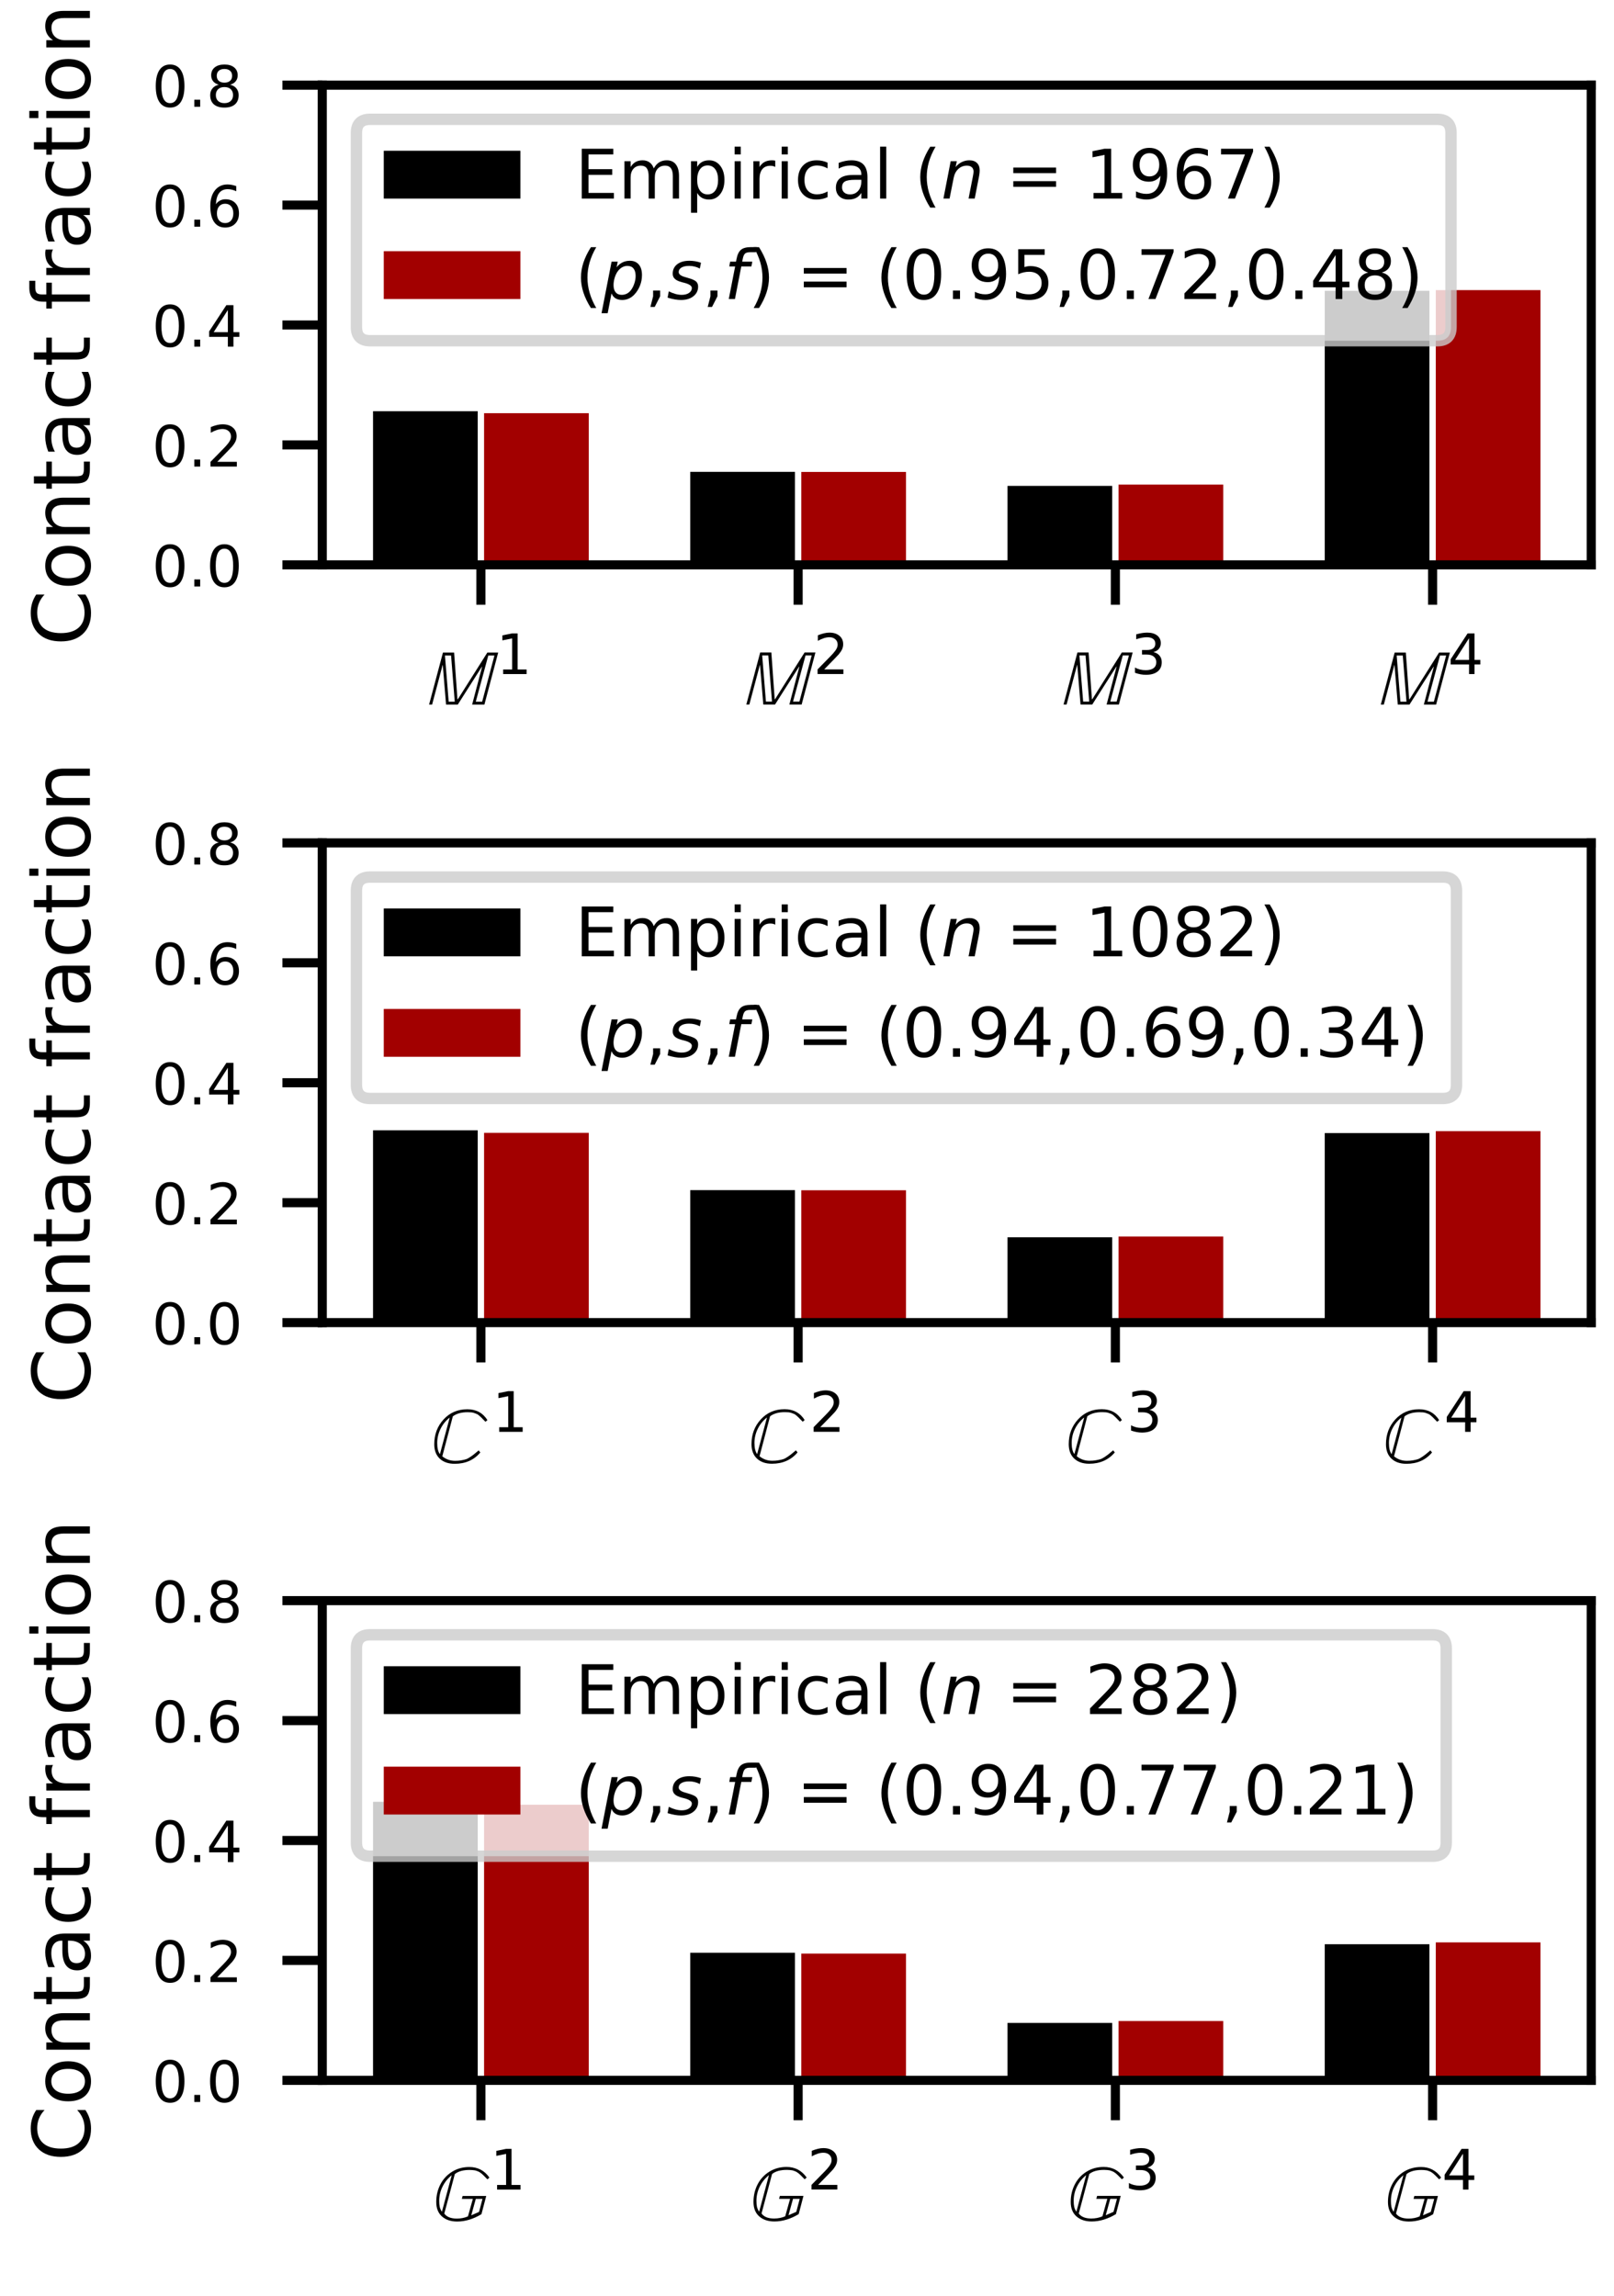 <?xml version="1.0" encoding="utf-8" standalone="no"?>
<!DOCTYPE svg PUBLIC "-//W3C//DTD SVG 1.1//EN"
  "http://www.w3.org/Graphics/SVG/1.1/DTD/svg11.dtd">
<!-- Created with matplotlib (https://matplotlib.org/) -->
<svg height="201.6pt" version="1.1" viewBox="0 0 141.732 201.6" width="141.732pt" xmlns="http://www.w3.org/2000/svg" xmlns:xlink="http://www.w3.org/1999/xlink">
 <defs>
  <style type="text/css">
*{stroke-linecap:butt;stroke-linejoin:round;}
  </style>
 </defs>
 <g id="figure_1">
  <g id="patch_1">
   <path d="M 0 201.6 
L 141.732 201.6 
L 141.732 0 
L 0 0 
z
" style="fill:#ffffff;"/>
  </g>
  <g id="axes_1">
   <g id="patch_2">
    <path d="M 28.3 49.597 
L 139.732 49.597 
L 139.732 7.477 
L 28.3 7.477 
z
" style="fill:#ffffff;"/>
   </g>
   <g id="matplotlib.axis_1">
    <g id="xtick_1">
     <g id="line2d_1">
      <defs>
       <path d="M 0 0 
L 0 3.5 
" id="m1dbce6837d" style="stroke:#000000;stroke-width:0.8;"/>
      </defs>
      <g>
       <use style="stroke:#000000;stroke-width:0.8;" x="42.229" xlink:href="#m1dbce6837d" y="49.597"/>
      </g>
     </g>
     <g id="text_1">
      <!-- $\mathbb{M}^1$ -->
      <defs>
       <path d="M 89.203 65.297 
L 71.906 0 
L 56.5 0 
L 69 47.406 
L 68.703 47.5 
L 38.5 0 
L 23.797 0 
L 19.703 49.594 
L 19.5 49.594 
L 6.297 0 
L 2.5 0 
L 19.906 65.297 
L 33.906 65.297 
L 38.094 6.703 
L 38.5 6.594 
L 75.594 65.297 
z
M 84.5 61.594 
L 76.797 61.594 
L 61.094 3.703 
L 69.094 3.703 
z
M 34.703 3.703 
L 30.094 61.594 
L 22.406 61.594 
L 27.094 3.703 
z
" id="STIXNonUnicode-Italic-57693"/>
       <path d="M 12.406 8.297 
L 28.516 8.297 
L 28.516 63.922 
L 10.984 60.406 
L 10.984 69.391 
L 28.422 72.906 
L 38.281 72.906 
L 38.281 8.297 
L 54.391 8.297 
L 54.391 0 
L 12.406 0 
z
" id="DejaVuSans-49"/>
      </defs>
      <g transform="translate(37.504 61.916)scale(0.07 -0.07)">
       <use transform="translate(0 0.684)" xlink:href="#STIXNonUnicode-Italic-57693"/>
       <use transform="translate(86.757 38.966)scale(0.7)" xlink:href="#DejaVuSans-49"/>
      </g>
     </g>
    </g>
    <g id="xtick_2">
     <g id="line2d_2">
      <g>
       <use style="stroke:#000000;stroke-width:0.8;" x="70.087" xlink:href="#m1dbce6837d" y="49.597"/>
      </g>
     </g>
     <g id="text_2">
      <!-- $\mathbb{M}^2$ -->
      <defs>
       <path d="M 19.188 8.297 
L 53.609 8.297 
L 53.609 0 
L 7.328 0 
L 7.328 8.297 
Q 12.938 14.109 22.625 23.891 
Q 32.328 33.688 34.812 36.531 
Q 39.547 41.844 41.422 45.531 
Q 43.312 49.219 43.312 52.781 
Q 43.312 58.594 39.234 62.25 
Q 35.156 65.922 28.609 65.922 
Q 23.969 65.922 18.812 64.312 
Q 13.672 62.703 7.812 59.422 
L 7.812 69.391 
Q 13.766 71.781 18.938 73 
Q 24.125 74.219 28.422 74.219 
Q 39.75 74.219 46.484 68.547 
Q 53.219 62.891 53.219 53.422 
Q 53.219 48.922 51.531 44.891 
Q 49.859 40.875 45.406 35.406 
Q 44.188 33.984 37.641 27.219 
Q 31.109 20.453 19.188 8.297 
z
" id="DejaVuSans-50"/>
      </defs>
      <g transform="translate(65.362 61.916)scale(0.07 -0.07)">
       <use transform="translate(0 0.766)" xlink:href="#STIXNonUnicode-Italic-57693"/>
       <use transform="translate(86.757 39.047)scale(0.7)" xlink:href="#DejaVuSans-50"/>
      </g>
     </g>
    </g>
    <g id="xtick_3">
     <g id="line2d_3">
      <g>
       <use style="stroke:#000000;stroke-width:0.8;" x="97.945" xlink:href="#m1dbce6837d" y="49.597"/>
      </g>
     </g>
     <g id="text_3">
      <!-- $\mathbb{M}^3$ -->
      <defs>
       <path d="M 40.578 39.312 
Q 47.656 37.797 51.625 33 
Q 55.609 28.219 55.609 21.188 
Q 55.609 10.406 48.188 4.484 
Q 40.766 -1.422 27.094 -1.422 
Q 22.516 -1.422 17.656 -0.516 
Q 12.797 0.391 7.625 2.203 
L 7.625 11.719 
Q 11.719 9.328 16.594 8.109 
Q 21.484 6.891 26.812 6.891 
Q 36.078 6.891 40.938 10.547 
Q 45.797 14.203 45.797 21.188 
Q 45.797 27.641 41.281 31.266 
Q 36.766 34.906 28.719 34.906 
L 20.219 34.906 
L 20.219 43.016 
L 29.109 43.016 
Q 36.375 43.016 40.234 45.922 
Q 44.094 48.828 44.094 54.297 
Q 44.094 59.906 40.109 62.906 
Q 36.141 65.922 28.719 65.922 
Q 24.656 65.922 20.016 65.031 
Q 15.375 64.156 9.812 62.312 
L 9.812 71.094 
Q 15.438 72.656 20.344 73.438 
Q 25.25 74.219 29.594 74.219 
Q 40.828 74.219 47.359 69.109 
Q 53.906 64.016 53.906 55.328 
Q 53.906 49.266 50.438 45.094 
Q 46.969 40.922 40.578 39.312 
z
" id="DejaVuSans-51"/>
      </defs>
      <g transform="translate(93.22 61.916)scale(0.07 -0.07)">
       <use transform="translate(0 0.766)" xlink:href="#STIXNonUnicode-Italic-57693"/>
       <use transform="translate(86.757 39.047)scale(0.7)" xlink:href="#DejaVuSans-51"/>
      </g>
     </g>
    </g>
    <g id="xtick_4">
     <g id="line2d_4">
      <g>
       <use style="stroke:#000000;stroke-width:0.8;" x="125.803" xlink:href="#m1dbce6837d" y="49.597"/>
      </g>
     </g>
     <g id="text_4">
      <!-- $\mathbb{M}^4$ -->
      <defs>
       <path d="M 37.797 64.312 
L 12.891 25.391 
L 37.797 25.391 
z
M 35.203 72.906 
L 47.609 72.906 
L 47.609 25.391 
L 58.016 25.391 
L 58.016 17.188 
L 47.609 17.188 
L 47.609 0 
L 37.797 0 
L 37.797 17.188 
L 4.891 17.188 
L 4.891 26.703 
z
" id="DejaVuSans-52"/>
      </defs>
      <g transform="translate(121.078 61.916)scale(0.07 -0.07)">
       <use transform="translate(0 0.684)" xlink:href="#STIXNonUnicode-Italic-57693"/>
       <use transform="translate(86.757 38.966)scale(0.7)" xlink:href="#DejaVuSans-52"/>
      </g>
     </g>
    </g>
   </g>
   <g id="matplotlib.axis_2">
    <g id="ytick_1">
     <g id="line2d_5">
      <defs>
       <path d="M 0 0 
L -3.5 0 
" id="mdb4fcd943c" style="stroke:#000000;stroke-width:0.8;"/>
      </defs>
      <g>
       <use style="stroke:#000000;stroke-width:0.8;" x="28.3" xlink:href="#mdb4fcd943c" y="49.597"/>
      </g>
     </g>
     <g id="text_5">
      <!-- 0.0 -->
      <defs>
       <path d="M 31.781 66.406 
Q 24.172 66.406 20.328 58.906 
Q 16.5 51.422 16.5 36.375 
Q 16.5 21.391 20.328 13.891 
Q 24.172 6.391 31.781 6.391 
Q 39.453 6.391 43.281 13.891 
Q 47.125 21.391 47.125 36.375 
Q 47.125 51.422 43.281 58.906 
Q 39.453 66.406 31.781 66.406 
z
M 31.781 74.219 
Q 44.047 74.219 50.516 64.516 
Q 56.984 54.828 56.984 36.375 
Q 56.984 17.969 50.516 8.266 
Q 44.047 -1.422 31.781 -1.422 
Q 19.531 -1.422 13.062 8.266 
Q 6.594 17.969 6.594 36.375 
Q 6.594 54.828 13.062 64.516 
Q 19.531 74.219 31.781 74.219 
z
" id="DejaVuSans-48"/>
       <path d="M 10.688 12.406 
L 21 12.406 
L 21 0 
L 10.688 0 
z
" id="DejaVuSans-46"/>
      </defs>
      <g transform="translate(13.348 51.497)scale(0.05 -0.05)">
       <use xlink:href="#DejaVuSans-48"/>
       <use x="63.623" xlink:href="#DejaVuSans-46"/>
       <use x="95.41" xlink:href="#DejaVuSans-48"/>
      </g>
     </g>
    </g>
    <g id="ytick_2">
     <g id="line2d_6">
      <g>
       <use style="stroke:#000000;stroke-width:0.8;" x="28.3" xlink:href="#mdb4fcd943c" y="39.067"/>
      </g>
     </g>
     <g id="text_6">
      <!-- 0.2 -->
      <g transform="translate(13.348 40.967)scale(0.05 -0.05)">
       <use xlink:href="#DejaVuSans-48"/>
       <use x="63.623" xlink:href="#DejaVuSans-46"/>
       <use x="95.41" xlink:href="#DejaVuSans-50"/>
      </g>
     </g>
    </g>
    <g id="ytick_3">
     <g id="line2d_7">
      <g>
       <use style="stroke:#000000;stroke-width:0.8;" x="28.3" xlink:href="#mdb4fcd943c" y="28.537"/>
      </g>
     </g>
     <g id="text_7">
      <!-- 0.4 -->
      <g transform="translate(13.348 30.437)scale(0.05 -0.05)">
       <use xlink:href="#DejaVuSans-48"/>
       <use x="63.623" xlink:href="#DejaVuSans-46"/>
       <use x="95.41" xlink:href="#DejaVuSans-52"/>
      </g>
     </g>
    </g>
    <g id="ytick_4">
     <g id="line2d_8">
      <g>
       <use style="stroke:#000000;stroke-width:0.8;" x="28.3" xlink:href="#mdb4fcd943c" y="18.007"/>
      </g>
     </g>
     <g id="text_8">
      <!-- 0.6 -->
      <defs>
       <path d="M 33.016 40.375 
Q 26.375 40.375 22.484 35.828 
Q 18.609 31.297 18.609 23.391 
Q 18.609 15.531 22.484 10.953 
Q 26.375 6.391 33.016 6.391 
Q 39.656 6.391 43.531 10.953 
Q 47.406 15.531 47.406 23.391 
Q 47.406 31.297 43.531 35.828 
Q 39.656 40.375 33.016 40.375 
z
M 52.594 71.297 
L 52.594 62.312 
Q 48.875 64.062 45.094 64.984 
Q 41.312 65.922 37.594 65.922 
Q 27.828 65.922 22.672 59.328 
Q 17.531 52.734 16.797 39.406 
Q 19.672 43.656 24.016 45.922 
Q 28.375 48.188 33.594 48.188 
Q 44.578 48.188 50.953 41.516 
Q 57.328 34.859 57.328 23.391 
Q 57.328 12.156 50.688 5.359 
Q 44.047 -1.422 33.016 -1.422 
Q 20.359 -1.422 13.672 8.266 
Q 6.984 17.969 6.984 36.375 
Q 6.984 53.656 15.188 63.938 
Q 23.391 74.219 37.203 74.219 
Q 40.922 74.219 44.703 73.484 
Q 48.484 72.75 52.594 71.297 
z
" id="DejaVuSans-54"/>
      </defs>
      <g transform="translate(13.348 19.907)scale(0.05 -0.05)">
       <use xlink:href="#DejaVuSans-48"/>
       <use x="63.623" xlink:href="#DejaVuSans-46"/>
       <use x="95.41" xlink:href="#DejaVuSans-54"/>
      </g>
     </g>
    </g>
    <g id="ytick_5">
     <g id="line2d_9">
      <g>
       <use style="stroke:#000000;stroke-width:0.8;" x="28.3" xlink:href="#mdb4fcd943c" y="7.477"/>
      </g>
     </g>
     <g id="text_9">
      <!-- 0.8 -->
      <defs>
       <path d="M 31.781 34.625 
Q 24.75 34.625 20.719 30.859 
Q 16.703 27.094 16.703 20.516 
Q 16.703 13.922 20.719 10.156 
Q 24.75 6.391 31.781 6.391 
Q 38.812 6.391 42.859 10.172 
Q 46.922 13.969 46.922 20.516 
Q 46.922 27.094 42.891 30.859 
Q 38.875 34.625 31.781 34.625 
z
M 21.922 38.812 
Q 15.578 40.375 12.031 44.719 
Q 8.5 49.078 8.5 55.328 
Q 8.5 64.062 14.719 69.141 
Q 20.953 74.219 31.781 74.219 
Q 42.672 74.219 48.875 69.141 
Q 55.078 64.062 55.078 55.328 
Q 55.078 49.078 51.531 44.719 
Q 48 40.375 41.703 38.812 
Q 48.828 37.156 52.797 32.312 
Q 56.781 27.484 56.781 20.516 
Q 56.781 9.906 50.312 4.234 
Q 43.844 -1.422 31.781 -1.422 
Q 19.734 -1.422 13.25 4.234 
Q 6.781 9.906 6.781 20.516 
Q 6.781 27.484 10.781 32.312 
Q 14.797 37.156 21.922 38.812 
z
M 18.312 54.391 
Q 18.312 48.734 21.844 45.562 
Q 25.391 42.391 31.781 42.391 
Q 38.141 42.391 41.719 45.562 
Q 45.312 48.734 45.312 54.391 
Q 45.312 60.062 41.719 63.234 
Q 38.141 66.406 31.781 66.406 
Q 25.391 66.406 21.844 63.234 
Q 18.312 60.062 18.312 54.391 
z
" id="DejaVuSans-56"/>
      </defs>
      <g transform="translate(13.348 9.376)scale(0.05 -0.05)">
       <use xlink:href="#DejaVuSans-48"/>
       <use x="63.623" xlink:href="#DejaVuSans-46"/>
       <use x="95.41" xlink:href="#DejaVuSans-56"/>
      </g>
     </g>
    </g>
    <g id="text_10">
     <!-- Contact fraction -->
     <defs>
      <path d="M 64.406 67.281 
L 64.406 56.891 
Q 59.422 61.531 53.781 63.812 
Q 48.141 66.109 41.797 66.109 
Q 29.297 66.109 22.656 58.469 
Q 16.016 50.828 16.016 36.375 
Q 16.016 21.969 22.656 14.328 
Q 29.297 6.688 41.797 6.688 
Q 48.141 6.688 53.781 8.984 
Q 59.422 11.281 64.406 15.922 
L 64.406 5.609 
Q 59.234 2.094 53.438 0.328 
Q 47.656 -1.422 41.219 -1.422 
Q 24.656 -1.422 15.125 8.703 
Q 5.609 18.844 5.609 36.375 
Q 5.609 53.953 15.125 64.078 
Q 24.656 74.219 41.219 74.219 
Q 47.75 74.219 53.531 72.484 
Q 59.328 70.75 64.406 67.281 
z
" id="DejaVuSans-67"/>
      <path d="M 30.609 48.391 
Q 23.391 48.391 19.188 42.75 
Q 14.984 37.109 14.984 27.297 
Q 14.984 17.484 19.156 11.844 
Q 23.344 6.203 30.609 6.203 
Q 37.797 6.203 41.984 11.859 
Q 46.188 17.531 46.188 27.297 
Q 46.188 37.016 41.984 42.703 
Q 37.797 48.391 30.609 48.391 
z
M 30.609 56 
Q 42.328 56 49.016 48.375 
Q 55.719 40.766 55.719 27.297 
Q 55.719 13.875 49.016 6.219 
Q 42.328 -1.422 30.609 -1.422 
Q 18.844 -1.422 12.172 6.219 
Q 5.516 13.875 5.516 27.297 
Q 5.516 40.766 12.172 48.375 
Q 18.844 56 30.609 56 
z
" id="DejaVuSans-111"/>
      <path d="M 54.891 33.016 
L 54.891 0 
L 45.906 0 
L 45.906 32.719 
Q 45.906 40.484 42.875 44.328 
Q 39.844 48.188 33.797 48.188 
Q 26.516 48.188 22.312 43.547 
Q 18.109 38.922 18.109 30.906 
L 18.109 0 
L 9.078 0 
L 9.078 54.688 
L 18.109 54.688 
L 18.109 46.188 
Q 21.344 51.125 25.703 53.562 
Q 30.078 56 35.797 56 
Q 45.219 56 50.047 50.172 
Q 54.891 44.344 54.891 33.016 
z
" id="DejaVuSans-110"/>
      <path d="M 18.312 70.219 
L 18.312 54.688 
L 36.812 54.688 
L 36.812 47.703 
L 18.312 47.703 
L 18.312 18.016 
Q 18.312 11.328 20.141 9.422 
Q 21.969 7.516 27.594 7.516 
L 36.812 7.516 
L 36.812 0 
L 27.594 0 
Q 17.188 0 13.234 3.875 
Q 9.281 7.766 9.281 18.016 
L 9.281 47.703 
L 2.688 47.703 
L 2.688 54.688 
L 9.281 54.688 
L 9.281 70.219 
z
" id="DejaVuSans-116"/>
      <path d="M 34.281 27.484 
Q 23.391 27.484 19.188 25 
Q 14.984 22.516 14.984 16.5 
Q 14.984 11.719 18.141 8.906 
Q 21.297 6.109 26.703 6.109 
Q 34.188 6.109 38.703 11.406 
Q 43.219 16.703 43.219 25.484 
L 43.219 27.484 
z
M 52.203 31.203 
L 52.203 0 
L 43.219 0 
L 43.219 8.297 
Q 40.141 3.328 35.547 0.953 
Q 30.953 -1.422 24.312 -1.422 
Q 15.922 -1.422 10.953 3.297 
Q 6 8.016 6 15.922 
Q 6 25.141 12.172 29.828 
Q 18.359 34.516 30.609 34.516 
L 43.219 34.516 
L 43.219 35.406 
Q 43.219 41.609 39.141 45 
Q 35.062 48.391 27.688 48.391 
Q 23 48.391 18.547 47.266 
Q 14.109 46.141 10.016 43.891 
L 10.016 52.203 
Q 14.938 54.109 19.578 55.047 
Q 24.219 56 28.609 56 
Q 40.484 56 46.344 49.844 
Q 52.203 43.703 52.203 31.203 
z
" id="DejaVuSans-97"/>
      <path d="M 48.781 52.594 
L 48.781 44.188 
Q 44.969 46.297 41.141 47.344 
Q 37.312 48.391 33.406 48.391 
Q 24.656 48.391 19.812 42.844 
Q 14.984 37.312 14.984 27.297 
Q 14.984 17.281 19.812 11.734 
Q 24.656 6.203 33.406 6.203 
Q 37.312 6.203 41.141 7.25 
Q 44.969 8.297 48.781 10.406 
L 48.781 2.094 
Q 45.016 0.344 40.984 -0.531 
Q 36.969 -1.422 32.422 -1.422 
Q 20.062 -1.422 12.781 6.344 
Q 5.516 14.109 5.516 27.297 
Q 5.516 40.672 12.859 48.328 
Q 20.219 56 33.016 56 
Q 37.156 56 41.109 55.141 
Q 45.062 54.297 48.781 52.594 
z
" id="DejaVuSans-99"/>
      <path id="DejaVuSans-32"/>
      <path d="M 37.109 75.984 
L 37.109 68.5 
L 28.516 68.5 
Q 23.688 68.5 21.797 66.547 
Q 19.922 64.594 19.922 59.516 
L 19.922 54.688 
L 34.719 54.688 
L 34.719 47.703 
L 19.922 47.703 
L 19.922 0 
L 10.891 0 
L 10.891 47.703 
L 2.297 47.703 
L 2.297 54.688 
L 10.891 54.688 
L 10.891 58.5 
Q 10.891 67.625 15.141 71.797 
Q 19.391 75.984 28.609 75.984 
z
" id="DejaVuSans-102"/>
      <path d="M 41.109 46.297 
Q 39.594 47.172 37.812 47.578 
Q 36.031 48 33.891 48 
Q 26.266 48 22.188 43.047 
Q 18.109 38.094 18.109 28.812 
L 18.109 0 
L 9.078 0 
L 9.078 54.688 
L 18.109 54.688 
L 18.109 46.188 
Q 20.953 51.172 25.484 53.578 
Q 30.031 56 36.531 56 
Q 37.453 56 38.578 55.875 
Q 39.703 55.766 41.062 55.516 
z
" id="DejaVuSans-114"/>
      <path d="M 9.422 54.688 
L 18.406 54.688 
L 18.406 0 
L 9.422 0 
z
M 9.422 75.984 
L 18.406 75.984 
L 18.406 64.594 
L 9.422 64.594 
z
" id="DejaVuSans-105"/>
     </defs>
     <g transform="translate(7.893 56.711)rotate(-90)scale(0.07 -0.07)">
      <use xlink:href="#DejaVuSans-67"/>
      <use x="69.824" xlink:href="#DejaVuSans-111"/>
      <use x="131.006" xlink:href="#DejaVuSans-110"/>
      <use x="194.385" xlink:href="#DejaVuSans-116"/>
      <use x="233.594" xlink:href="#DejaVuSans-97"/>
      <use x="294.873" xlink:href="#DejaVuSans-99"/>
      <use x="349.854" xlink:href="#DejaVuSans-116"/>
      <use x="389.062" xlink:href="#DejaVuSans-32"/>
      <use x="420.85" xlink:href="#DejaVuSans-102"/>
      <use x="456.055" xlink:href="#DejaVuSans-114"/>
      <use x="497.168" xlink:href="#DejaVuSans-97"/>
      <use x="558.447" xlink:href="#DejaVuSans-99"/>
      <use x="613.428" xlink:href="#DejaVuSans-116"/>
      <use x="652.637" xlink:href="#DejaVuSans-105"/>
      <use x="680.42" xlink:href="#DejaVuSans-111"/>
      <use x="741.602" xlink:href="#DejaVuSans-110"/>
     </g>
    </g>
   </g>
   <g id="patch_3">
    <path clip-path="url(#pe15596406d)" d="M 32.757 49.597 
L 41.95 49.597 
L 41.95 36.107 
L 32.757 36.107 
z
"/>
   </g>
   <g id="patch_4">
    <path clip-path="url(#pe15596406d)" d="M 60.615 49.597 
L 69.808 49.597 
L 69.808 41.433 
L 60.615 41.433 
z
"/>
   </g>
   <g id="patch_5">
    <path clip-path="url(#pe15596406d)" d="M 88.473 49.597 
L 97.666 49.597 
L 97.666 42.665 
L 88.473 42.665 
z
"/>
   </g>
   <g id="patch_6">
    <path clip-path="url(#pe15596406d)" d="M 116.331 49.597 
L 125.524 49.597 
L 125.524 25.534 
L 116.331 25.534 
z
"/>
   </g>
   <g id="patch_7">
    <path clip-path="url(#pe15596406d)" d="M 42.508 49.597 
L 51.701 49.597 
L 51.701 36.279 
L 42.508 36.279 
z
" style="fill:#a20000;"/>
   </g>
   <g id="patch_8">
    <path clip-path="url(#pe15596406d)" d="M 70.366 49.597 
L 79.559 49.597 
L 79.559 41.439 
L 70.366 41.439 
z
" style="fill:#a20000;"/>
   </g>
   <g id="patch_9">
    <path clip-path="url(#pe15596406d)" d="M 98.224 49.597 
L 107.417 49.597 
L 107.417 42.548 
L 98.224 42.548 
z
" style="fill:#a20000;"/>
   </g>
   <g id="patch_10">
    <path clip-path="url(#pe15596406d)" d="M 126.082 49.597 
L 135.275 49.597 
L 135.275 25.473 
L 126.082 25.473 
z
" style="fill:#a20000;"/>
   </g>
   <g id="patch_11">
    <path d="M 28.3 49.597 
L 28.3 7.477 
" style="fill:none;stroke:#000000;stroke-linecap:square;stroke-linejoin:miter;stroke-width:0.8;"/>
   </g>
   <g id="patch_12">
    <path d="M 139.732 49.597 
L 139.732 7.477 
" style="fill:none;stroke:#000000;stroke-linecap:square;stroke-linejoin:miter;stroke-width:0.8;"/>
   </g>
   <g id="patch_13">
    <path d="M 28.3 49.597 
L 139.732 49.597 
" style="fill:none;stroke:#000000;stroke-linecap:square;stroke-linejoin:miter;stroke-width:0.8;"/>
   </g>
   <g id="patch_14">
    <path d="M 28.3 7.477 
L 139.732 7.477 
" style="fill:none;stroke:#000000;stroke-linecap:square;stroke-linejoin:miter;stroke-width:0.8;"/>
   </g>
   <g id="legend_1">
    <g id="patch_15">
     <path d="M 32.5 29.917 
L 126.22 29.917 
Q 127.42 29.917 127.42 28.717 
L 127.42 11.677 
Q 127.42 10.477 126.22 10.477 
L 32.5 10.477 
Q 31.3 10.477 31.3 11.677 
L 31.3 28.717 
Q 31.3 29.917 32.5 29.917 
z
" style="fill:#ffffff;opacity:0.8;stroke:#cccccc;stroke-linejoin:miter;"/>
    </g>
    <g id="patch_16">
     <path d="M 33.7 17.437 
L 45.7 17.437 
L 45.7 13.237 
L 33.7 13.237 
z
"/>
    </g>
    <g id="text_11">
     <!-- Empirical ($n$ = 1967) -->
     <defs>
      <path d="M 9.812 72.906 
L 55.906 72.906 
L 55.906 64.594 
L 19.672 64.594 
L 19.672 43.016 
L 54.391 43.016 
L 54.391 34.719 
L 19.672 34.719 
L 19.672 8.297 
L 56.781 8.297 
L 56.781 0 
L 9.812 0 
z
" id="DejaVuSans-69"/>
      <path d="M 52 44.188 
Q 55.375 50.25 60.062 53.125 
Q 64.75 56 71.094 56 
Q 79.641 56 84.281 50.016 
Q 88.922 44.047 88.922 33.016 
L 88.922 0 
L 79.891 0 
L 79.891 32.719 
Q 79.891 40.578 77.094 44.375 
Q 74.312 48.188 68.609 48.188 
Q 61.625 48.188 57.562 43.547 
Q 53.516 38.922 53.516 30.906 
L 53.516 0 
L 44.484 0 
L 44.484 32.719 
Q 44.484 40.625 41.703 44.406 
Q 38.922 48.188 33.109 48.188 
Q 26.219 48.188 22.156 43.531 
Q 18.109 38.875 18.109 30.906 
L 18.109 0 
L 9.078 0 
L 9.078 54.688 
L 18.109 54.688 
L 18.109 46.188 
Q 21.188 51.219 25.484 53.609 
Q 29.781 56 35.688 56 
Q 41.656 56 45.828 52.969 
Q 50 49.953 52 44.188 
z
" id="DejaVuSans-109"/>
      <path d="M 18.109 8.203 
L 18.109 -20.797 
L 9.078 -20.797 
L 9.078 54.688 
L 18.109 54.688 
L 18.109 46.391 
Q 20.953 51.266 25.266 53.625 
Q 29.594 56 35.594 56 
Q 45.562 56 51.781 48.094 
Q 58.016 40.188 58.016 27.297 
Q 58.016 14.406 51.781 6.484 
Q 45.562 -1.422 35.594 -1.422 
Q 29.594 -1.422 25.266 0.953 
Q 20.953 3.328 18.109 8.203 
z
M 48.688 27.297 
Q 48.688 37.203 44.609 42.844 
Q 40.531 48.484 33.406 48.484 
Q 26.266 48.484 22.188 42.844 
Q 18.109 37.203 18.109 27.297 
Q 18.109 17.391 22.188 11.75 
Q 26.266 6.109 33.406 6.109 
Q 40.531 6.109 44.609 11.75 
Q 48.688 17.391 48.688 27.297 
z
" id="DejaVuSans-112"/>
      <path d="M 9.422 75.984 
L 18.406 75.984 
L 18.406 0 
L 9.422 0 
z
" id="DejaVuSans-108"/>
      <path d="M 31 75.875 
Q 24.469 64.656 21.281 53.656 
Q 18.109 42.672 18.109 31.391 
Q 18.109 20.125 21.312 9.062 
Q 24.516 -2 31 -13.188 
L 23.188 -13.188 
Q 15.875 -1.703 12.234 9.375 
Q 8.594 20.453 8.594 31.391 
Q 8.594 42.281 12.203 53.312 
Q 15.828 64.359 23.188 75.875 
z
" id="DejaVuSans-40"/>
      <path d="M 55.719 33.016 
L 49.312 0 
L 40.281 0 
L 46.688 32.672 
Q 47.125 34.969 47.359 36.719 
Q 47.609 38.484 47.609 39.5 
Q 47.609 43.609 45.016 45.891 
Q 42.438 48.188 37.797 48.188 
Q 30.562 48.188 25.344 43.375 
Q 20.125 38.578 18.5 30.328 
L 12.5 0 
L 3.516 0 
L 14.109 54.688 
L 23.094 54.688 
L 21.297 46.094 
Q 25.047 50.828 30.312 53.406 
Q 35.594 56 41.406 56 
Q 48.641 56 52.609 52.094 
Q 56.594 48.188 56.594 41.109 
Q 56.594 39.359 56.375 37.359 
Q 56.156 35.359 55.719 33.016 
z
" id="DejaVuSans-Oblique-110"/>
      <path d="M 10.594 45.406 
L 73.188 45.406 
L 73.188 37.203 
L 10.594 37.203 
z
M 10.594 25.484 
L 73.188 25.484 
L 73.188 17.188 
L 10.594 17.188 
z
" id="DejaVuSans-61"/>
      <path d="M 10.984 1.516 
L 10.984 10.5 
Q 14.703 8.734 18.5 7.812 
Q 22.312 6.891 25.984 6.891 
Q 35.75 6.891 40.891 13.453 
Q 46.047 20.016 46.781 33.406 
Q 43.953 29.203 39.594 26.953 
Q 35.25 24.703 29.984 24.703 
Q 19.047 24.703 12.672 31.312 
Q 6.297 37.938 6.297 49.422 
Q 6.297 60.641 12.938 67.422 
Q 19.578 74.219 30.609 74.219 
Q 43.266 74.219 49.922 64.516 
Q 56.594 54.828 56.594 36.375 
Q 56.594 19.141 48.406 8.859 
Q 40.234 -1.422 26.422 -1.422 
Q 22.703 -1.422 18.891 -0.688 
Q 15.094 0.047 10.984 1.516 
z
M 30.609 32.422 
Q 37.25 32.422 41.125 36.953 
Q 45.016 41.5 45.016 49.422 
Q 45.016 57.281 41.125 61.844 
Q 37.25 66.406 30.609 66.406 
Q 23.969 66.406 20.094 61.844 
Q 16.219 57.281 16.219 49.422 
Q 16.219 41.5 20.094 36.953 
Q 23.969 32.422 30.609 32.422 
z
" id="DejaVuSans-57"/>
      <path d="M 8.203 72.906 
L 55.078 72.906 
L 55.078 68.703 
L 28.609 0 
L 18.312 0 
L 43.219 64.594 
L 8.203 64.594 
z
" id="DejaVuSans-55"/>
      <path d="M 8.016 75.875 
L 15.828 75.875 
Q 23.141 64.359 26.781 53.312 
Q 30.422 42.281 30.422 31.391 
Q 30.422 20.453 26.781 9.375 
Q 23.141 -1.703 15.828 -13.188 
L 8.016 -13.188 
Q 14.5 -2 17.703 9.062 
Q 20.906 20.125 20.906 31.391 
Q 20.906 42.672 17.703 53.656 
Q 14.5 64.656 8.016 75.875 
z
" id="DejaVuSans-41"/>
     </defs>
     <g transform="translate(50.5 17.437)scale(0.06 -0.06)">
      <use transform="translate(0 0.016)" xlink:href="#DejaVuSans-69"/>
      <use transform="translate(63.184 0.016)" xlink:href="#DejaVuSans-109"/>
      <use transform="translate(160.596 0.016)" xlink:href="#DejaVuSans-112"/>
      <use transform="translate(224.072 0.016)" xlink:href="#DejaVuSans-105"/>
      <use transform="translate(251.855 0.016)" xlink:href="#DejaVuSans-114"/>
      <use transform="translate(292.969 0.016)" xlink:href="#DejaVuSans-105"/>
      <use transform="translate(320.752 0.016)" xlink:href="#DejaVuSans-99"/>
      <use transform="translate(375.732 0.016)" xlink:href="#DejaVuSans-97"/>
      <use transform="translate(437.012 0.016)" xlink:href="#DejaVuSans-108"/>
      <use transform="translate(464.795 0.016)" xlink:href="#DejaVuSans-32"/>
      <use transform="translate(496.582 0.016)" xlink:href="#DejaVuSans-40"/>
      <use transform="translate(535.596 0.016)" xlink:href="#DejaVuSans-Oblique-110"/>
      <use transform="translate(598.975 0.016)" xlink:href="#DejaVuSans-32"/>
      <use transform="translate(630.762 0.016)" xlink:href="#DejaVuSans-61"/>
      <use transform="translate(714.551 0.016)" xlink:href="#DejaVuSans-32"/>
      <use transform="translate(746.338 0.016)" xlink:href="#DejaVuSans-49"/>
      <use transform="translate(809.961 0.016)" xlink:href="#DejaVuSans-57"/>
      <use transform="translate(873.584 0.016)" xlink:href="#DejaVuSans-54"/>
      <use transform="translate(937.207 0.016)" xlink:href="#DejaVuSans-55"/>
      <use transform="translate(1000.83 0.016)" xlink:href="#DejaVuSans-41"/>
     </g>
    </g>
    <g id="patch_17">
     <path d="M 33.7 26.257 
L 45.7 26.257 
L 45.7 22.057 
L 33.7 22.057 
z
" style="fill:#a20000;"/>
    </g>
    <g id="text_12">
     <!-- ($p$,$s$,$f$) = (0.95,0.72,0.48) -->
     <defs>
      <path d="M 49.609 33.688 
Q 49.609 40.875 46.484 44.672 
Q 43.359 48.484 37.5 48.484 
Q 33.5 48.484 29.859 46.438 
Q 26.219 44.391 23.391 40.484 
Q 20.609 36.625 18.938 31.156 
Q 17.281 25.688 17.281 20.312 
Q 17.281 13.484 20.406 9.797 
Q 23.531 6.109 29.297 6.109 
Q 33.547 6.109 37.188 8.109 
Q 40.828 10.109 43.406 13.922 
Q 46.188 17.922 47.891 23.344 
Q 49.609 28.766 49.609 33.688 
z
M 21.781 46.391 
Q 25.391 51.125 30.297 53.562 
Q 35.203 56 41.219 56 
Q 49.609 56 54.25 50.5 
Q 58.891 45.016 58.891 35.109 
Q 58.891 27 56 19.656 
Q 53.125 12.312 47.703 6.5 
Q 44.094 2.641 39.547 0.609 
Q 35.016 -1.422 29.984 -1.422 
Q 24.172 -1.422 20.219 1 
Q 16.266 3.422 14.312 8.203 
L 8.688 -20.797 
L -0.297 -20.797 
L 14.406 54.688 
L 23.391 54.688 
z
" id="DejaVuSans-Oblique-112"/>
      <path d="M 11.719 12.406 
L 22.016 12.406 
L 22.016 4 
L 14.016 -11.625 
L 7.719 -11.625 
L 11.719 4 
z
" id="DejaVuSans-44"/>
      <path d="M 50 53.078 
L 48.297 44.578 
Q 44.734 46.531 40.766 47.5 
Q 36.812 48.484 32.625 48.484 
Q 25.531 48.484 21.453 46.062 
Q 17.391 43.656 17.391 39.5 
Q 17.391 34.672 26.859 32.078 
Q 27.594 31.891 27.938 31.781 
L 30.812 30.906 
Q 39.797 28.422 42.797 25.688 
Q 45.797 22.953 45.797 18.219 
Q 45.797 9.516 38.891 4.047 
Q 31.984 -1.422 20.797 -1.422 
Q 16.453 -1.422 11.672 -0.578 
Q 6.891 0.25 1.125 2 
L 2.875 11.281 
Q 7.812 8.734 12.594 7.422 
Q 17.391 6.109 21.781 6.109 
Q 28.375 6.109 32.5 8.938 
Q 36.625 11.766 36.625 16.109 
Q 36.625 20.797 25.781 23.688 
L 24.859 23.922 
L 21.781 24.703 
Q 14.938 26.516 11.766 29.469 
Q 8.594 32.422 8.594 37.016 
Q 8.594 45.75 15.156 50.875 
Q 21.734 56 33.016 56 
Q 37.453 56 41.672 55.266 
Q 45.906 54.547 50 53.078 
z
" id="DejaVuSans-Oblique-115"/>
      <path d="M 47.797 75.984 
L 46.391 68.5 
L 37.797 68.5 
Q 32.906 68.5 30.688 66.578 
Q 28.469 64.656 27.391 59.516 
L 26.422 54.688 
L 41.219 54.688 
L 39.891 47.703 
L 25.094 47.703 
L 15.828 0 
L 6.781 0 
L 16.109 47.703 
L 7.516 47.703 
L 8.797 54.688 
L 17.391 54.688 
L 18.109 58.5 
Q 19.969 68.172 24.625 72.078 
Q 29.297 75.984 39.312 75.984 
z
" id="DejaVuSans-Oblique-102"/>
      <path d="M 10.797 72.906 
L 49.516 72.906 
L 49.516 64.594 
L 19.828 64.594 
L 19.828 46.734 
Q 21.969 47.469 24.109 47.828 
Q 26.266 48.188 28.422 48.188 
Q 40.625 48.188 47.75 41.5 
Q 54.891 34.812 54.891 23.391 
Q 54.891 11.625 47.562 5.094 
Q 40.234 -1.422 26.906 -1.422 
Q 22.312 -1.422 17.547 -0.641 
Q 12.797 0.141 7.719 1.703 
L 7.719 11.625 
Q 12.109 9.234 16.797 8.062 
Q 21.484 6.891 26.703 6.891 
Q 35.156 6.891 40.078 11.328 
Q 45.016 15.766 45.016 23.391 
Q 45.016 31 40.078 35.438 
Q 35.156 39.891 26.703 39.891 
Q 22.75 39.891 18.812 39.016 
Q 14.891 38.141 10.797 36.281 
z
" id="DejaVuSans-53"/>
     </defs>
     <g transform="translate(50.5 26.257)scale(0.06 -0.06)">
      <use transform="translate(0 0.016)" xlink:href="#DejaVuSans-40"/>
      <use transform="translate(39.014 0.016)" xlink:href="#DejaVuSans-Oblique-112"/>
      <use transform="translate(102.49 0.016)" xlink:href="#DejaVuSans-44"/>
      <use transform="translate(134.277 0.016)" xlink:href="#DejaVuSans-Oblique-115"/>
      <use transform="translate(186.377 0.016)" xlink:href="#DejaVuSans-44"/>
      <use transform="translate(218.164 0.016)" xlink:href="#DejaVuSans-Oblique-102"/>
      <use transform="translate(253.369 0.016)" xlink:href="#DejaVuSans-41"/>
      <use transform="translate(292.383 0.016)" xlink:href="#DejaVuSans-32"/>
      <use transform="translate(324.17 0.016)" xlink:href="#DejaVuSans-61"/>
      <use transform="translate(407.959 0.016)" xlink:href="#DejaVuSans-32"/>
      <use transform="translate(439.746 0.016)" xlink:href="#DejaVuSans-40"/>
      <use transform="translate(478.76 0.016)" xlink:href="#DejaVuSans-48"/>
      <use transform="translate(542.383 0.016)" xlink:href="#DejaVuSans-46"/>
      <use transform="translate(574.17 0.016)" xlink:href="#DejaVuSans-57"/>
      <use transform="translate(637.793 0.016)" xlink:href="#DejaVuSans-53"/>
      <use transform="translate(701.416 0.016)" xlink:href="#DejaVuSans-44"/>
      <use transform="translate(733.203 0.016)" xlink:href="#DejaVuSans-48"/>
      <use transform="translate(796.826 0.016)" xlink:href="#DejaVuSans-46"/>
      <use transform="translate(820.863 0.016)" xlink:href="#DejaVuSans-55"/>
      <use transform="translate(884.486 0.016)" xlink:href="#DejaVuSans-50"/>
      <use transform="translate(948.109 0.016)" xlink:href="#DejaVuSans-44"/>
      <use transform="translate(979.896 0.016)" xlink:href="#DejaVuSans-48"/>
      <use transform="translate(1043.52 0.016)" xlink:href="#DejaVuSans-46"/>
      <use transform="translate(1075.307 0.016)" xlink:href="#DejaVuSans-52"/>
      <use transform="translate(1138.93 0.016)" xlink:href="#DejaVuSans-56"/>
      <use transform="translate(1202.553 0.016)" xlink:href="#DejaVuSans-41"/>
     </g>
    </g>
   </g>
  </g>
  <g id="axes_2">
   <g id="patch_18">
    <path d="M 28.3 116.131 
L 139.732 116.131 
L 139.732 74.01 
L 28.3 74.01 
z
" style="fill:#ffffff;"/>
   </g>
   <g id="matplotlib.axis_3">
    <g id="xtick_5">
     <g id="line2d_10">
      <g>
       <use style="stroke:#000000;stroke-width:0.8;" x="42.229" xlink:href="#m1dbce6837d" y="116.131"/>
      </g>
     </g>
     <g id="text_13">
      <!-- $\mathbb{C}^1$ -->
      <defs>
       <path d="M 70.203 53 
L 67.703 50.906 
Q 66.797 51.797 64.797 53.891 
Q 62.797 56 62.047 56.703 
Q 61.297 57.406 59.688 58.797 
Q 58.094 60.203 56.938 60.641 
Q 55.797 61.094 53.938 61.797 
Q 52.094 62.5 50.047 62.703 
Q 48 62.906 45.406 62.906 
Q 33.594 62.906 26.797 57.703 
L 13.594 7.594 
Q 20.594 1.906 29.703 1.906 
Q 34 1.906 37.5 2.547 
Q 41 3.203 43.25 3.891 
Q 45.5 4.594 48.75 6.797 
Q 52 9 53.453 10.203 
Q 54.906 11.406 59.203 15 
L 61.297 12.406 
Q 49.406 -1.797 29.094 -1.797 
Q 17.297 -1.797 10.391 4.641 
Q 3.5 11.094 3.5 22.797 
Q 3.5 41.094 15.203 53.844 
Q 26.906 66.594 45 66.594 
Q 61.594 66.594 70.203 53 
z
M 10.594 10.297 
L 22.906 56.203 
Q 15.5 50.406 11.344 41.953 
Q 7.203 33.5 7.203 24.203 
Q 7.203 14.703 10.594 10.297 
z
" id="STIXGeneral-Italic-8450"/>
      </defs>
      <g transform="translate(37.889 128.45)scale(0.07 -0.07)">
       <use transform="translate(0 0.684)" xlink:href="#STIXGeneral-Italic-8450"/>
       <use transform="translate(76.333 38.966)scale(0.7)" xlink:href="#DejaVuSans-49"/>
      </g>
     </g>
    </g>
    <g id="xtick_6">
     <g id="line2d_11">
      <g>
       <use style="stroke:#000000;stroke-width:0.8;" x="70.087" xlink:href="#m1dbce6837d" y="116.131"/>
      </g>
     </g>
     <g id="text_14">
      <!-- $\mathbb{C}^2$ -->
      <g transform="translate(65.747 128.45)scale(0.07 -0.07)">
       <use transform="translate(0 0.766)" xlink:href="#STIXGeneral-Italic-8450"/>
       <use transform="translate(76.333 39.047)scale(0.7)" xlink:href="#DejaVuSans-50"/>
      </g>
     </g>
    </g>
    <g id="xtick_7">
     <g id="line2d_12">
      <g>
       <use style="stroke:#000000;stroke-width:0.8;" x="97.945" xlink:href="#m1dbce6837d" y="116.131"/>
      </g>
     </g>
     <g id="text_15">
      <!-- $\mathbb{C}^3$ -->
      <g transform="translate(93.605 128.45)scale(0.07 -0.07)">
       <use transform="translate(0 0.766)" xlink:href="#STIXGeneral-Italic-8450"/>
       <use transform="translate(76.333 39.047)scale(0.7)" xlink:href="#DejaVuSans-51"/>
      </g>
     </g>
    </g>
    <g id="xtick_8">
     <g id="line2d_13">
      <g>
       <use style="stroke:#000000;stroke-width:0.8;" x="125.803" xlink:href="#m1dbce6837d" y="116.131"/>
      </g>
     </g>
     <g id="text_16">
      <!-- $\mathbb{C}^4$ -->
      <g transform="translate(121.463 128.45)scale(0.07 -0.07)">
       <use transform="translate(0 0.684)" xlink:href="#STIXGeneral-Italic-8450"/>
       <use transform="translate(76.333 38.966)scale(0.7)" xlink:href="#DejaVuSans-52"/>
      </g>
     </g>
    </g>
   </g>
   <g id="matplotlib.axis_4">
    <g id="ytick_6">
     <g id="line2d_14">
      <g>
       <use style="stroke:#000000;stroke-width:0.8;" x="28.3" xlink:href="#mdb4fcd943c" y="116.131"/>
      </g>
     </g>
     <g id="text_17">
      <!-- 0.0 -->
      <g transform="translate(13.348 118.03)scale(0.05 -0.05)">
       <use xlink:href="#DejaVuSans-48"/>
       <use x="63.623" xlink:href="#DejaVuSans-46"/>
       <use x="95.41" xlink:href="#DejaVuSans-48"/>
      </g>
     </g>
    </g>
    <g id="ytick_7">
     <g id="line2d_15">
      <g>
       <use style="stroke:#000000;stroke-width:0.8;" x="28.3" xlink:href="#mdb4fcd943c" y="105.601"/>
      </g>
     </g>
     <g id="text_18">
      <!-- 0.2 -->
      <g transform="translate(13.348 107.5)scale(0.05 -0.05)">
       <use xlink:href="#DejaVuSans-48"/>
       <use x="63.623" xlink:href="#DejaVuSans-46"/>
       <use x="95.41" xlink:href="#DejaVuSans-50"/>
      </g>
     </g>
    </g>
    <g id="ytick_8">
     <g id="line2d_16">
      <g>
       <use style="stroke:#000000;stroke-width:0.8;" x="28.3" xlink:href="#mdb4fcd943c" y="95.07"/>
      </g>
     </g>
     <g id="text_19">
      <!-- 0.4 -->
      <g transform="translate(13.348 96.97)scale(0.05 -0.05)">
       <use xlink:href="#DejaVuSans-48"/>
       <use x="63.623" xlink:href="#DejaVuSans-46"/>
       <use x="95.41" xlink:href="#DejaVuSans-52"/>
      </g>
     </g>
    </g>
    <g id="ytick_9">
     <g id="line2d_17">
      <g>
       <use style="stroke:#000000;stroke-width:0.8;" x="28.3" xlink:href="#mdb4fcd943c" y="84.54"/>
      </g>
     </g>
     <g id="text_20">
      <!-- 0.6 -->
      <g transform="translate(13.348 86.44)scale(0.05 -0.05)">
       <use xlink:href="#DejaVuSans-48"/>
       <use x="63.623" xlink:href="#DejaVuSans-46"/>
       <use x="95.41" xlink:href="#DejaVuSans-54"/>
      </g>
     </g>
    </g>
    <g id="ytick_10">
     <g id="line2d_18">
      <g>
       <use style="stroke:#000000;stroke-width:0.8;" x="28.3" xlink:href="#mdb4fcd943c" y="74.01"/>
      </g>
     </g>
     <g id="text_21">
      <!-- 0.8 -->
      <g transform="translate(13.348 75.91)scale(0.05 -0.05)">
       <use xlink:href="#DejaVuSans-48"/>
       <use x="63.623" xlink:href="#DejaVuSans-46"/>
       <use x="95.41" xlink:href="#DejaVuSans-56"/>
      </g>
     </g>
    </g>
    <g id="text_22">
     <!-- Contact fraction -->
     <g transform="translate(7.893 123.244)rotate(-90)scale(0.07 -0.07)">
      <use xlink:href="#DejaVuSans-67"/>
      <use x="69.824" xlink:href="#DejaVuSans-111"/>
      <use x="131.006" xlink:href="#DejaVuSans-110"/>
      <use x="194.385" xlink:href="#DejaVuSans-116"/>
      <use x="233.594" xlink:href="#DejaVuSans-97"/>
      <use x="294.873" xlink:href="#DejaVuSans-99"/>
      <use x="349.854" xlink:href="#DejaVuSans-116"/>
      <use x="389.062" xlink:href="#DejaVuSans-32"/>
      <use x="420.85" xlink:href="#DejaVuSans-102"/>
      <use x="456.055" xlink:href="#DejaVuSans-114"/>
      <use x="497.168" xlink:href="#DejaVuSans-97"/>
      <use x="558.447" xlink:href="#DejaVuSans-99"/>
      <use x="613.428" xlink:href="#DejaVuSans-116"/>
      <use x="652.637" xlink:href="#DejaVuSans-105"/>
      <use x="680.42" xlink:href="#DejaVuSans-111"/>
      <use x="741.602" xlink:href="#DejaVuSans-110"/>
     </g>
    </g>
   </g>
   <g id="patch_19">
    <path clip-path="url(#p40559a7600)" d="M 32.757 116.131 
L 41.95 116.131 
L 41.95 99.245 
L 32.757 99.245 
z
"/>
   </g>
   <g id="patch_20">
    <path clip-path="url(#p40559a7600)" d="M 60.615 116.131 
L 69.808 116.131 
L 69.808 104.501 
L 60.615 104.501 
z
"/>
   </g>
   <g id="patch_21">
    <path clip-path="url(#p40559a7600)" d="M 88.473 116.131 
L 97.666 116.131 
L 97.666 108.637 
L 88.473 108.637 
z
"/>
   </g>
   <g id="patch_22">
    <path clip-path="url(#p40559a7600)" d="M 116.331 116.131 
L 125.524 116.131 
L 125.524 99.489 
L 116.331 99.489 
z
"/>
   </g>
   <g id="patch_23">
    <path clip-path="url(#p40559a7600)" d="M 42.508 116.131 
L 51.701 116.131 
L 51.701 99.468 
L 42.508 99.468 
z
" style="fill:#a20000;"/>
   </g>
   <g id="patch_24">
    <path clip-path="url(#p40559a7600)" d="M 70.366 116.131 
L 79.559 116.131 
L 79.559 104.511 
L 70.366 104.511 
z
" style="fill:#a20000;"/>
   </g>
   <g id="patch_25">
    <path clip-path="url(#p40559a7600)" d="M 98.224 116.131 
L 107.417 116.131 
L 107.417 108.575 
L 98.224 108.575 
z
" style="fill:#a20000;"/>
   </g>
   <g id="patch_26">
    <path clip-path="url(#p40559a7600)" d="M 126.082 116.131 
L 135.275 116.131 
L 135.275 99.318 
L 126.082 99.318 
z
" style="fill:#a20000;"/>
   </g>
   <g id="patch_27">
    <path d="M 28.3 116.131 
L 28.3 74.01 
" style="fill:none;stroke:#000000;stroke-linecap:square;stroke-linejoin:miter;stroke-width:0.8;"/>
   </g>
   <g id="patch_28">
    <path d="M 139.732 116.131 
L 139.732 74.01 
" style="fill:none;stroke:#000000;stroke-linecap:square;stroke-linejoin:miter;stroke-width:0.8;"/>
   </g>
   <g id="patch_29">
    <path d="M 28.3 116.131 
L 139.732 116.131 
" style="fill:none;stroke:#000000;stroke-linecap:square;stroke-linejoin:miter;stroke-width:0.8;"/>
   </g>
   <g id="patch_30">
    <path d="M 28.3 74.01 
L 139.732 74.01 
" style="fill:none;stroke:#000000;stroke-linecap:square;stroke-linejoin:miter;stroke-width:0.8;"/>
   </g>
   <g id="legend_2">
    <g id="patch_31">
     <path d="M 32.5 96.45 
L 126.7 96.45 
Q 127.9 96.45 127.9 95.25 
L 127.9 78.21 
Q 127.9 77.01 126.7 77.01 
L 32.5 77.01 
Q 31.3 77.01 31.3 78.21 
L 31.3 95.25 
Q 31.3 96.45 32.5 96.45 
z
" style="fill:#ffffff;opacity:0.8;stroke:#cccccc;stroke-linejoin:miter;"/>
    </g>
    <g id="patch_32">
     <path d="M 33.7 83.97 
L 45.7 83.97 
L 45.7 79.77 
L 33.7 79.77 
z
"/>
    </g>
    <g id="text_23">
     <!-- Empirical ($n$ = 1082) -->
     <g transform="translate(50.5 83.97)scale(0.06 -0.06)">
      <use transform="translate(0 0.016)" xlink:href="#DejaVuSans-69"/>
      <use transform="translate(63.184 0.016)" xlink:href="#DejaVuSans-109"/>
      <use transform="translate(160.596 0.016)" xlink:href="#DejaVuSans-112"/>
      <use transform="translate(224.072 0.016)" xlink:href="#DejaVuSans-105"/>
      <use transform="translate(251.855 0.016)" xlink:href="#DejaVuSans-114"/>
      <use transform="translate(292.969 0.016)" xlink:href="#DejaVuSans-105"/>
      <use transform="translate(320.752 0.016)" xlink:href="#DejaVuSans-99"/>
      <use transform="translate(375.732 0.016)" xlink:href="#DejaVuSans-97"/>
      <use transform="translate(437.012 0.016)" xlink:href="#DejaVuSans-108"/>
      <use transform="translate(464.795 0.016)" xlink:href="#DejaVuSans-32"/>
      <use transform="translate(496.582 0.016)" xlink:href="#DejaVuSans-40"/>
      <use transform="translate(535.596 0.016)" xlink:href="#DejaVuSans-Oblique-110"/>
      <use transform="translate(598.975 0.016)" xlink:href="#DejaVuSans-32"/>
      <use transform="translate(630.762 0.016)" xlink:href="#DejaVuSans-61"/>
      <use transform="translate(714.551 0.016)" xlink:href="#DejaVuSans-32"/>
      <use transform="translate(746.338 0.016)" xlink:href="#DejaVuSans-49"/>
      <use transform="translate(809.961 0.016)" xlink:href="#DejaVuSans-48"/>
      <use transform="translate(873.584 0.016)" xlink:href="#DejaVuSans-56"/>
      <use transform="translate(937.207 0.016)" xlink:href="#DejaVuSans-50"/>
      <use transform="translate(1000.83 0.016)" xlink:href="#DejaVuSans-41"/>
     </g>
    </g>
    <g id="patch_33">
     <path d="M 33.7 92.79 
L 45.7 92.79 
L 45.7 88.59 
L 33.7 88.59 
z
" style="fill:#a20000;"/>
    </g>
    <g id="text_24">
     <!-- ($p$,$s$,$f$) = (0.94,0.69,0.34) -->
     <g transform="translate(50.5 92.79)scale(0.06 -0.06)">
      <use transform="translate(0 0.016)" xlink:href="#DejaVuSans-40"/>
      <use transform="translate(39.014 0.016)" xlink:href="#DejaVuSans-Oblique-112"/>
      <use transform="translate(102.49 0.016)" xlink:href="#DejaVuSans-44"/>
      <use transform="translate(134.277 0.016)" xlink:href="#DejaVuSans-Oblique-115"/>
      <use transform="translate(186.377 0.016)" xlink:href="#DejaVuSans-44"/>
      <use transform="translate(218.164 0.016)" xlink:href="#DejaVuSans-Oblique-102"/>
      <use transform="translate(253.369 0.016)" xlink:href="#DejaVuSans-41"/>
      <use transform="translate(292.383 0.016)" xlink:href="#DejaVuSans-32"/>
      <use transform="translate(324.17 0.016)" xlink:href="#DejaVuSans-61"/>
      <use transform="translate(407.959 0.016)" xlink:href="#DejaVuSans-32"/>
      <use transform="translate(439.746 0.016)" xlink:href="#DejaVuSans-40"/>
      <use transform="translate(478.76 0.016)" xlink:href="#DejaVuSans-48"/>
      <use transform="translate(542.383 0.016)" xlink:href="#DejaVuSans-46"/>
      <use transform="translate(574.17 0.016)" xlink:href="#DejaVuSans-57"/>
      <use transform="translate(637.793 0.016)" xlink:href="#DejaVuSans-52"/>
      <use transform="translate(701.416 0.016)" xlink:href="#DejaVuSans-44"/>
      <use transform="translate(733.203 0.016)" xlink:href="#DejaVuSans-48"/>
      <use transform="translate(796.826 0.016)" xlink:href="#DejaVuSans-46"/>
      <use transform="translate(828.613 0.016)" xlink:href="#DejaVuSans-54"/>
      <use transform="translate(892.236 0.016)" xlink:href="#DejaVuSans-57"/>
      <use transform="translate(955.859 0.016)" xlink:href="#DejaVuSans-44"/>
      <use transform="translate(987.646 0.016)" xlink:href="#DejaVuSans-48"/>
      <use transform="translate(1051.27 0.016)" xlink:href="#DejaVuSans-46"/>
      <use transform="translate(1083.057 0.016)" xlink:href="#DejaVuSans-51"/>
      <use transform="translate(1146.68 0.016)" xlink:href="#DejaVuSans-52"/>
      <use transform="translate(1210.303 0.016)" xlink:href="#DejaVuSans-41"/>
     </g>
    </g>
   </g>
  </g>
  <g id="axes_3">
   <g id="patch_34">
    <path d="M 28.3 182.664 
L 139.732 182.664 
L 139.732 140.543 
L 28.3 140.543 
z
" style="fill:#ffffff;"/>
   </g>
   <g id="matplotlib.axis_5">
    <g id="xtick_9">
     <g id="line2d_19">
      <g>
       <use style="stroke:#000000;stroke-width:0.8;" x="42.229" xlink:href="#m1dbce6837d" y="182.664"/>
      </g>
     </g>
     <g id="text_25">
      <!-- $\mathbb{G}^1$ -->
      <defs>
       <path d="M 70.203 53.297 
L 67.703 51.094 
Q 67.203 51.594 65.641 53.188 
Q 64.094 54.797 63.688 55.188 
Q 63.297 55.594 61.938 56.891 
Q 60.594 58.203 60.094 58.547 
Q 59.594 58.906 58.297 59.797 
Q 57 60.703 56.25 60.953 
Q 55.5 61.203 54.141 61.75 
Q 52.797 62.297 51.547 62.438 
Q 50.297 62.594 48.75 62.75 
Q 47.203 62.906 45.406 62.906 
Q 33.203 62.906 26.797 57.703 
L 13.594 8.203 
Q 18.094 1.906 29.297 1.906 
Q 37.094 1.906 43.297 4.703 
L 49.406 26.594 
L 35.594 26.594 
L 36.594 30.297 
L 66.203 30.297 
L 60.203 7.406 
Q 44.797 -1.797 29.797 -1.797 
Q 17.906 -1.797 10.703 4.547 
Q 3.5 10.906 3.5 22.703 
Q 3.5 34.703 8.641 44.703 
Q 13.797 54.703 23.344 60.641 
Q 32.906 66.594 45 66.594 
Q 60.906 66.594 70.203 53.297 
z
M 61.5 26.594 
L 53.094 26.594 
L 47.406 6 
L 57.203 10.297 
z
M 10.594 10.406 
L 22.906 56.297 
Q 15.594 50.5 11.391 42 
Q 7.203 33.5 7.203 24.203 
Q 7.203 19.594 7.844 16.641 
Q 8.5 13.703 10.594 10.406 
z
" id="STIXNonUnicode-Italic-57688"/>
      </defs>
      <g transform="translate(38.064 194.983)scale(0.07 -0.07)">
       <use transform="translate(0 0.684)" xlink:href="#STIXNonUnicode-Italic-57688"/>
       <use transform="translate(71.157 38.966)scale(0.7)" xlink:href="#DejaVuSans-49"/>
      </g>
     </g>
    </g>
    <g id="xtick_10">
     <g id="line2d_20">
      <g>
       <use style="stroke:#000000;stroke-width:0.8;" x="70.087" xlink:href="#m1dbce6837d" y="182.664"/>
      </g>
     </g>
     <g id="text_26">
      <!-- $\mathbb{G}^2$ -->
      <g transform="translate(65.922 194.983)scale(0.07 -0.07)">
       <use transform="translate(0 0.766)" xlink:href="#STIXNonUnicode-Italic-57688"/>
       <use transform="translate(71.157 39.047)scale(0.7)" xlink:href="#DejaVuSans-50"/>
      </g>
     </g>
    </g>
    <g id="xtick_11">
     <g id="line2d_21">
      <g>
       <use style="stroke:#000000;stroke-width:0.8;" x="97.945" xlink:href="#m1dbce6837d" y="182.664"/>
      </g>
     </g>
     <g id="text_27">
      <!-- $\mathbb{G}^3$ -->
      <g transform="translate(93.78 194.983)scale(0.07 -0.07)">
       <use transform="translate(0 0.766)" xlink:href="#STIXNonUnicode-Italic-57688"/>
       <use transform="translate(71.157 39.047)scale(0.7)" xlink:href="#DejaVuSans-51"/>
      </g>
     </g>
    </g>
    <g id="xtick_12">
     <g id="line2d_22">
      <g>
       <use style="stroke:#000000;stroke-width:0.8;" x="125.803" xlink:href="#m1dbce6837d" y="182.664"/>
      </g>
     </g>
     <g id="text_28">
      <!-- $\mathbb{G}^4$ -->
      <g transform="translate(121.638 194.983)scale(0.07 -0.07)">
       <use transform="translate(0 0.684)" xlink:href="#STIXNonUnicode-Italic-57688"/>
       <use transform="translate(71.157 38.966)scale(0.7)" xlink:href="#DejaVuSans-52"/>
      </g>
     </g>
    </g>
   </g>
   <g id="matplotlib.axis_6">
    <g id="ytick_11">
     <g id="line2d_23">
      <g>
       <use style="stroke:#000000;stroke-width:0.8;" x="28.3" xlink:href="#mdb4fcd943c" y="182.664"/>
      </g>
     </g>
     <g id="text_29">
      <!-- 0.0 -->
      <g transform="translate(13.348 184.564)scale(0.05 -0.05)">
       <use xlink:href="#DejaVuSans-48"/>
       <use x="63.623" xlink:href="#DejaVuSans-46"/>
       <use x="95.41" xlink:href="#DejaVuSans-48"/>
      </g>
     </g>
    </g>
    <g id="ytick_12">
     <g id="line2d_24">
      <g>
       <use style="stroke:#000000;stroke-width:0.8;" x="28.3" xlink:href="#mdb4fcd943c" y="172.134"/>
      </g>
     </g>
     <g id="text_30">
      <!-- 0.2 -->
      <g transform="translate(13.348 174.033)scale(0.05 -0.05)">
       <use xlink:href="#DejaVuSans-48"/>
       <use x="63.623" xlink:href="#DejaVuSans-46"/>
       <use x="95.41" xlink:href="#DejaVuSans-50"/>
      </g>
     </g>
    </g>
    <g id="ytick_13">
     <g id="line2d_25">
      <g>
       <use style="stroke:#000000;stroke-width:0.8;" x="28.3" xlink:href="#mdb4fcd943c" y="161.604"/>
      </g>
     </g>
     <g id="text_31">
      <!-- 0.4 -->
      <g transform="translate(13.348 163.503)scale(0.05 -0.05)">
       <use xlink:href="#DejaVuSans-48"/>
       <use x="63.623" xlink:href="#DejaVuSans-46"/>
       <use x="95.41" xlink:href="#DejaVuSans-52"/>
      </g>
     </g>
    </g>
    <g id="ytick_14">
     <g id="line2d_26">
      <g>
       <use style="stroke:#000000;stroke-width:0.8;" x="28.3" xlink:href="#mdb4fcd943c" y="151.074"/>
      </g>
     </g>
     <g id="text_32">
      <!-- 0.6 -->
      <g transform="translate(13.348 152.973)scale(0.05 -0.05)">
       <use xlink:href="#DejaVuSans-48"/>
       <use x="63.623" xlink:href="#DejaVuSans-46"/>
       <use x="95.41" xlink:href="#DejaVuSans-54"/>
      </g>
     </g>
    </g>
    <g id="ytick_15">
     <g id="line2d_27">
      <g>
       <use style="stroke:#000000;stroke-width:0.8;" x="28.3" xlink:href="#mdb4fcd943c" y="140.543"/>
      </g>
     </g>
     <g id="text_33">
      <!-- 0.8 -->
      <g transform="translate(13.348 142.443)scale(0.05 -0.05)">
       <use xlink:href="#DejaVuSans-48"/>
       <use x="63.623" xlink:href="#DejaVuSans-46"/>
       <use x="95.41" xlink:href="#DejaVuSans-56"/>
      </g>
     </g>
    </g>
    <g id="text_34">
     <!-- Contact fraction -->
     <g transform="translate(7.893 189.778)rotate(-90)scale(0.07 -0.07)">
      <use xlink:href="#DejaVuSans-67"/>
      <use x="69.824" xlink:href="#DejaVuSans-111"/>
      <use x="131.006" xlink:href="#DejaVuSans-110"/>
      <use x="194.385" xlink:href="#DejaVuSans-116"/>
      <use x="233.594" xlink:href="#DejaVuSans-97"/>
      <use x="294.873" xlink:href="#DejaVuSans-99"/>
      <use x="349.854" xlink:href="#DejaVuSans-116"/>
      <use x="389.062" xlink:href="#DejaVuSans-32"/>
      <use x="420.85" xlink:href="#DejaVuSans-102"/>
      <use x="456.055" xlink:href="#DejaVuSans-114"/>
      <use x="497.168" xlink:href="#DejaVuSans-97"/>
      <use x="558.447" xlink:href="#DejaVuSans-99"/>
      <use x="613.428" xlink:href="#DejaVuSans-116"/>
      <use x="652.637" xlink:href="#DejaVuSans-105"/>
      <use x="680.42" xlink:href="#DejaVuSans-111"/>
      <use x="741.602" xlink:href="#DejaVuSans-110"/>
     </g>
    </g>
   </g>
   <g id="patch_35">
    <path clip-path="url(#p11d89fde08)" d="M 32.757 182.664 
L 41.95 182.664 
L 41.95 158.206 
L 32.757 158.206 
z
"/>
   </g>
   <g id="patch_36">
    <path clip-path="url(#p11d89fde08)" d="M 60.615 182.664 
L 69.808 182.664 
L 69.808 171.462 
L 60.615 171.462 
z
"/>
   </g>
   <g id="patch_37">
    <path clip-path="url(#p11d89fde08)" d="M 88.473 182.664 
L 97.666 182.664 
L 97.666 177.623 
L 88.473 177.623 
z
"/>
   </g>
   <g id="patch_38">
    <path clip-path="url(#p11d89fde08)" d="M 116.331 182.664 
L 125.524 182.664 
L 125.524 170.715 
L 116.331 170.715 
z
"/>
   </g>
   <g id="patch_39">
    <path clip-path="url(#p11d89fde08)" d="M 42.508 182.664 
L 51.701 182.664 
L 51.701 158.465 
L 42.508 158.465 
z
" style="fill:#a20000;"/>
   </g>
   <g id="patch_40">
    <path clip-path="url(#p11d89fde08)" d="M 70.366 182.664 
L 79.559 182.664 
L 79.559 171.535 
L 70.366 171.535 
z
" style="fill:#a20000;"/>
   </g>
   <g id="patch_41">
    <path clip-path="url(#p11d89fde08)" d="M 98.224 182.664 
L 107.417 182.664 
L 107.417 177.455 
L 98.224 177.455 
z
" style="fill:#a20000;"/>
   </g>
   <g id="patch_42">
    <path clip-path="url(#p11d89fde08)" d="M 126.082 182.664 
L 135.275 182.664 
L 135.275 170.551 
L 126.082 170.551 
z
" style="fill:#a20000;"/>
   </g>
   <g id="patch_43">
    <path d="M 28.3 182.664 
L 28.3 140.543 
" style="fill:none;stroke:#000000;stroke-linecap:square;stroke-linejoin:miter;stroke-width:0.8;"/>
   </g>
   <g id="patch_44">
    <path d="M 139.732 182.664 
L 139.732 140.543 
" style="fill:none;stroke:#000000;stroke-linecap:square;stroke-linejoin:miter;stroke-width:0.8;"/>
   </g>
   <g id="patch_45">
    <path d="M 28.3 182.664 
L 139.732 182.664 
" style="fill:none;stroke:#000000;stroke-linecap:square;stroke-linejoin:miter;stroke-width:0.8;"/>
   </g>
   <g id="patch_46">
    <path d="M 28.3 140.543 
L 139.732 140.543 
" style="fill:none;stroke:#000000;stroke-linecap:square;stroke-linejoin:miter;stroke-width:0.8;"/>
   </g>
   <g id="legend_3">
    <g id="patch_47">
     <path d="M 32.5 162.983 
L 125.8 162.983 
Q 127 162.983 127 161.783 
L 127 144.743 
Q 127 143.543 125.8 143.543 
L 32.5 143.543 
Q 31.3 143.543 31.3 144.743 
L 31.3 161.783 
Q 31.3 162.983 32.5 162.983 
z
" style="fill:#ffffff;opacity:0.8;stroke:#cccccc;stroke-linejoin:miter;"/>
    </g>
    <g id="patch_48">
     <path d="M 33.7 150.503 
L 45.7 150.503 
L 45.7 146.303 
L 33.7 146.303 
z
"/>
    </g>
    <g id="text_35">
     <!-- Empirical ($n$ = 282) -->
     <g transform="translate(50.5 150.503)scale(0.06 -0.06)">
      <use transform="translate(0 0.016)" xlink:href="#DejaVuSans-69"/>
      <use transform="translate(63.184 0.016)" xlink:href="#DejaVuSans-109"/>
      <use transform="translate(160.596 0.016)" xlink:href="#DejaVuSans-112"/>
      <use transform="translate(224.072 0.016)" xlink:href="#DejaVuSans-105"/>
      <use transform="translate(251.855 0.016)" xlink:href="#DejaVuSans-114"/>
      <use transform="translate(292.969 0.016)" xlink:href="#DejaVuSans-105"/>
      <use transform="translate(320.752 0.016)" xlink:href="#DejaVuSans-99"/>
      <use transform="translate(375.732 0.016)" xlink:href="#DejaVuSans-97"/>
      <use transform="translate(437.012 0.016)" xlink:href="#DejaVuSans-108"/>
      <use transform="translate(464.795 0.016)" xlink:href="#DejaVuSans-32"/>
      <use transform="translate(496.582 0.016)" xlink:href="#DejaVuSans-40"/>
      <use transform="translate(535.596 0.016)" xlink:href="#DejaVuSans-Oblique-110"/>
      <use transform="translate(598.975 0.016)" xlink:href="#DejaVuSans-32"/>
      <use transform="translate(630.762 0.016)" xlink:href="#DejaVuSans-61"/>
      <use transform="translate(714.551 0.016)" xlink:href="#DejaVuSans-32"/>
      <use transform="translate(746.338 0.016)" xlink:href="#DejaVuSans-50"/>
      <use transform="translate(809.961 0.016)" xlink:href="#DejaVuSans-56"/>
      <use transform="translate(873.584 0.016)" xlink:href="#DejaVuSans-50"/>
      <use transform="translate(937.207 0.016)" xlink:href="#DejaVuSans-41"/>
     </g>
    </g>
    <g id="patch_49">
     <path d="M 33.7 159.323 
L 45.7 159.323 
L 45.7 155.123 
L 33.7 155.123 
z
" style="fill:#a20000;"/>
    </g>
    <g id="text_36">
     <!-- ($p$,$s$,$f$) = (0.94,0.77,0.21) -->
     <g transform="translate(50.5 159.323)scale(0.06 -0.06)">
      <use transform="translate(0 0.016)" xlink:href="#DejaVuSans-40"/>
      <use transform="translate(39.014 0.016)" xlink:href="#DejaVuSans-Oblique-112"/>
      <use transform="translate(102.49 0.016)" xlink:href="#DejaVuSans-44"/>
      <use transform="translate(134.277 0.016)" xlink:href="#DejaVuSans-Oblique-115"/>
      <use transform="translate(186.377 0.016)" xlink:href="#DejaVuSans-44"/>
      <use transform="translate(218.164 0.016)" xlink:href="#DejaVuSans-Oblique-102"/>
      <use transform="translate(253.369 0.016)" xlink:href="#DejaVuSans-41"/>
      <use transform="translate(292.383 0.016)" xlink:href="#DejaVuSans-32"/>
      <use transform="translate(324.17 0.016)" xlink:href="#DejaVuSans-61"/>
      <use transform="translate(407.959 0.016)" xlink:href="#DejaVuSans-32"/>
      <use transform="translate(439.746 0.016)" xlink:href="#DejaVuSans-40"/>
      <use transform="translate(478.76 0.016)" xlink:href="#DejaVuSans-48"/>
      <use transform="translate(542.383 0.016)" xlink:href="#DejaVuSans-46"/>
      <use transform="translate(574.17 0.016)" xlink:href="#DejaVuSans-57"/>
      <use transform="translate(637.793 0.016)" xlink:href="#DejaVuSans-52"/>
      <use transform="translate(701.416 0.016)" xlink:href="#DejaVuSans-44"/>
      <use transform="translate(733.203 0.016)" xlink:href="#DejaVuSans-48"/>
      <use transform="translate(796.826 0.016)" xlink:href="#DejaVuSans-46"/>
      <use transform="translate(820.863 0.016)" xlink:href="#DejaVuSans-55"/>
      <use transform="translate(882.736 0.016)" xlink:href="#DejaVuSans-55"/>
      <use transform="translate(946.359 0.016)" xlink:href="#DejaVuSans-44"/>
      <use transform="translate(978.146 0.016)" xlink:href="#DejaVuSans-48"/>
      <use transform="translate(1041.77 0.016)" xlink:href="#DejaVuSans-46"/>
      <use transform="translate(1068.057 0.016)" xlink:href="#DejaVuSans-50"/>
      <use transform="translate(1131.68 0.016)" xlink:href="#DejaVuSans-49"/>
      <use transform="translate(1195.303 0.016)" xlink:href="#DejaVuSans-41"/>
     </g>
    </g>
   </g>
  </g>
 </g>
 <defs>
  <clipPath id="pe15596406d">
   <rect height="42.121" width="111.432" x="28.3" y="7.477"/>
  </clipPath>
  <clipPath id="p40559a7600">
   <rect height="42.121" width="111.432" x="28.3" y="74.01"/>
  </clipPath>
  <clipPath id="p11d89fde08">
   <rect height="42.121" width="111.432" x="28.3" y="140.543"/>
  </clipPath>
 </defs>
</svg>
